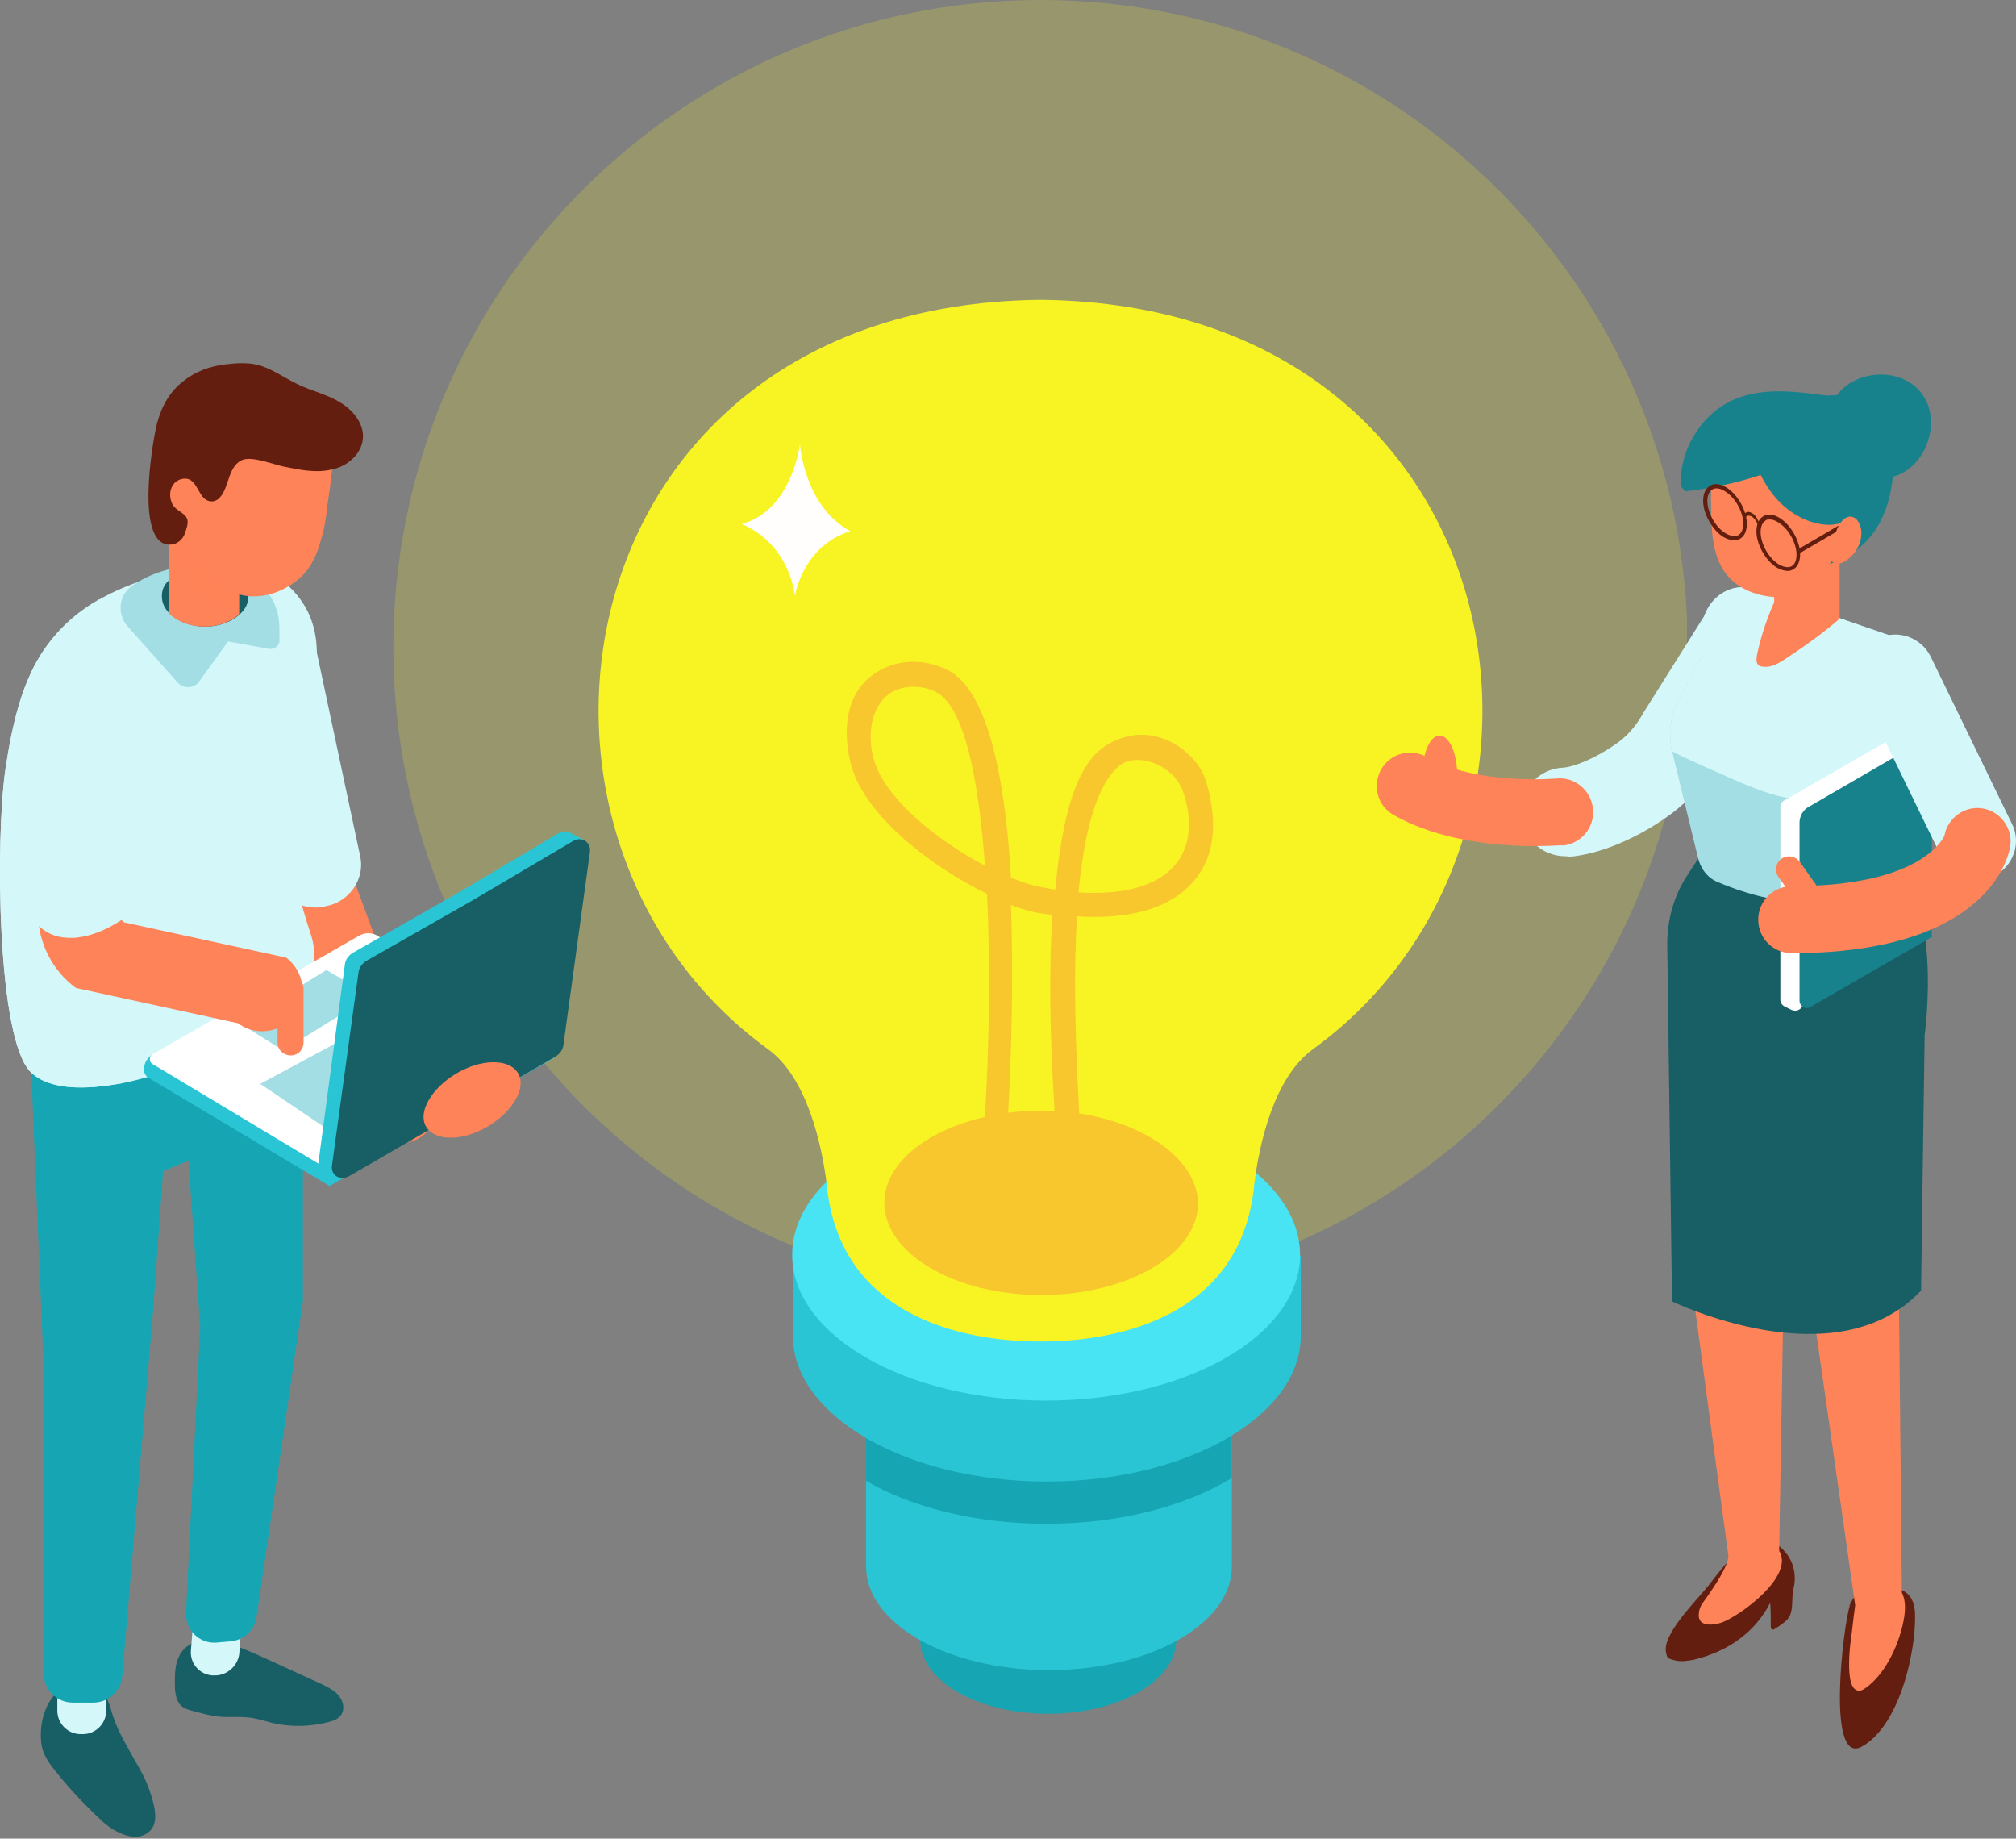 <svg fill="none" height="486" viewBox="0 0 533 486" width="533" xmlns="http://www.w3.org/2000/svg" xmlns:xlink="http://www.w3.org/1999/xlink"><rect x="0" y="0" width="533" height="486" fill="#808080" stroke="none"/><clipPath id="a"><path d="m104 0h342v453h-342z"/></clipPath><g clip-path="url(#a)"><path d="m275.093 342.308c94.492 0 171.093-76.628 171.093-171.154 0-94.526-76.601-171.154-171.093-171.154s-171.093 76.628-171.093 171.154c0 94.526 76.601 171.154 171.093 171.154z" fill="#f8f423" opacity=".2"/><path d="m277.139 453c18.693 0 33.846-8.746 33.846-19.534s-15.153-19.534-33.846-19.534-33.847 8.746-33.847 19.534 15.154 19.534 33.847 19.534z" fill="#16a6b3"/><path d="m228.972 376.725v37.393c0 15.069 21.573 27.348 48.353 27.348 26.779 0 48.352-12.279 48.352-27.348v-37.393z" fill="#29c5d4"/><path d="m228.972 391.422c12.088 7.069 29.012 11.348 47.795 11.348 19.341 0 36.636-4.651 48.91-12.092v-13.953h-96.705z" fill="#16a6b3"/><path d="m332.558 331.89c-12.088-10.418-32.545-17.116-55.791-17.116-23.247 0-43.889 6.884-55.791 17.116h-11.345v21.208c0 21.208 30.128 38.51 67.136 38.51s67.135-17.302 67.135-38.51v-21.208z" fill="#29c5d4"/><path d="m276.581 370.214c37.078 0 67.135-17.242 67.135-38.51s-30.057-38.51-67.135-38.51-67.136 17.242-67.136 38.51 30.058 38.51 67.136 38.51z" fill="#48e4f3"/><path d="m275.837 79.252c-.372 0-.558 0-.744 0s-.558 0-.744 0c-126.274 1.86-148.776 141.946-71.227 198.129 10.229 7.442 14.134 25.115 15.436 35.533 3.719 39.998 45.563 41.672 56.349 41.672h.186.186c10.786 0 52.63-1.674 56.349-41.672 1.302-10.604 5.207-28.091 15.436-35.533 77.549-56.183 55.047-196.269-71.227-198.129z" fill="#f8f423"/><path d="m285.321 294.31c-1.115-20.65-1.487-38.137-.558-52.09 18.226 1.116 27.152-4.465 31.43-10.046 6.323-7.999 4.835-18.418 2.603-25.859-2.418-7.814-14.506-16.929-26.594-9.116-7.439 4.837-11.344 17.86-13.204 37.952-1.115-.186-2.231-.372-3.161-.558-2.418-.372-5.393-1.303-8.555-2.605-1.488-25.673-5.951-49.486-16.737-54.881-5.579-2.79-13.948-3.721-21.015 2.233-6.509 5.767-6.509 15.441-4.463 23.068 3.905 13.581 21.387 26.79 35.892 33.859.93 19.348.558 40.742-.558 58.974-15.435 3.534-26.593 12.278-26.593 22.696 0 13.395 18.597 24.371 41.471 24.371s41.471-10.79 41.471-24.371c-.372-11.348-13.575-20.836-31.429-23.627zm10.601-91.902c4.649-3.721 14.133-.372 16.737 6.511 2.046 5.582 2.976 13.395-1.674 19.348-4.649 5.767-13.39 8.372-25.85 7.628 1.674-17.86 5.394-29.022 10.787-33.487zm-64.904-1.674c-1.488-5.209-1.302-12.651 3.347-16.743 3.534-3.163 9.299-2.977 13.018-1.117 7.439 3.721 11.345 22.511 13.018 45.951-12.646-6.697-26.408-17.673-29.383-28.091zm35.52 93.39c.744-12.836 1.488-34.044.744-54.88 2.604.93 5.021 1.674 7.067 2.046 1.302.186 2.604.372 3.905.558-.929 13.953-.743 31.254.558 51.904-1.301 0-2.417-.186-3.719-.186-2.976 0-5.765.186-8.555.558z" fill="#f86544" opacity=".32"/><path d="m210.151 157.508s2.086-13.25 14.668-17.108c-12.162-6.473-13.33-22.95-13.33-22.95s-2.099 17.49-15.363 21.054c12.944 5.598 14.025 19.004 14.025 19.004z" fill="#fffefd"/></g><path d="m477.823 466.359c-26.483 0-47.952-12.388-47.952-27.67 0-15.283 21.469-27.671 47.952-27.671 26.484 0 47.953 12.388 47.953 27.671 0 15.282-21.469 27.67-47.953 27.67z" fill="#647ddd" opacity="0"/><path d="m413.886 226.334c-6.172 0-11.394-4.744-11.711-10.911-.474-6.482 4.432-12.175 10.92-12.491 3.007-.158 8.863-2.53 14.402-6.483 2.69-1.897 4.906-4.427 6.647-7.431 0-.159.158-.159.158-.317l16.3-25.931c3.482-5.535 10.762-7.116 16.301-3.637s7.122 10.752 3.64 16.286l-16.142 25.616c-3.324 5.692-7.755 10.594-12.978 14.388-8.704 6.325-18.674 10.436-26.745 11.069-.317-.158-.633-.158-.792-.158z" fill="#d4f7fa"/><g fill="#641e0f"><path d="m488.901 424.616c-.158.316-.158.632-.316.948z"/><path d="m488.901 424.616c0-.158 0-.158.158-.158.159-.633.317-1.265.475-1.898z"/><path d="m506.31 426.513c-.159-3.795-1.741-6.325-5.856-6.799-2.69-.316-5.697-.474-8.071.791-1.583.79-2.849 2.213-3.324 3.953-1.582 4.427-6.33 42.059 3.007 37.316 10.129-5.376 14.56-25.299 14.244-35.261z"/><path d="m471.968 410.227c-7.596-8.855-16.142 3.637-20.257 8.855-2.691 3.478-12.344 12.807-11.237 17.709.317 1.739.634 1.581 2.216 2.056 1.741.474 3.482.158 5.223-.158 9.02-2.214 16.142-7.274 20.098-15.022.159 2.214.159 4.269.159 6.483 0 .474.475.791.949.474.792-.474 1.741-1.106 2.532-1.739 3.007-2.214 1.741-5.376 2.533-9.013.791-3.162.158-6.957-2.216-9.645z"/></g><path d="m502.828 420.979c.95 1.898.95 4.111.633 6.325-.949 6.325-4.589 14.863-10.128 18.816-.475.316-1.108.791-1.741.791-1.266 0-1.899-1.107-2.216-2.214-.791-2.53-.475-7.748-.158-10.278.475-3.32.791-6.799 1.266-10.119l-11.869-83.013-2.058-31.466-1.741-30.992-3.323 66.253-1.108 64.829c0 .632.158-.633 0 0 4.115 6.799-10.445 17.235-15.193 18.974-2.374.791-6.647 1.265-6.014-2.688.159-1.739 1.425-3.004 2.374-4.427 1.425-2.056 5.698-8.223 5.381-10.752-.158-.791-9.654-71.629-9.654-71.629l-2.374-96.927 24.056 9.803 39.09-5.692-6.489 18.342.475 76.53z" fill="#ff8358"/><path d="m450.761 224.278-4.589 6.958c-3.64 5.534-5.381 11.859-5.381 18.341l1.266 94.398s43.363 21.188 65.836-2.846l.949-67.517s5.381-38.107-10.761-46.962z" fill="#175e65"/><path d="m469.12 141.74s0 .158 0 0c.158 0 .158-.158.158-.316-.158.158-.158.316-.158.316z" fill="#3772ce"/><path d="m506.31 180.005-3.324 12.491-6.488 37.791c-.633 2.53-5.223 4.585-7.438 5.692-6.014 3.004-17.725 4.427-34.976-2.846-2.69-1.107-4.589-3.637-5.222-6.641l-6.805-27.987-.158-.633c-.792-4.269-.159-8.855 1.74-12.65l6.331-12.017v-6.483c0-7.589 6.805-13.123 13.61-11.068l6.172 2.056 16.617 5.692 14.244 4.902c4.431 1.739 6.963 6.799 5.697 11.701z" fill="#a2dee4"/><path d="m506.31 180.005-3.324 12.491c-1.74 2.056-3.323 4.111-5.064 6.167-3.482 4.269-7.122 8.854-12.028 11.068-8.071 3.795-17.408.633-25.637-2.846-5.065-2.214-10.129-4.427-15.193-6.799-.95-.475-2.058-.949-3.007-1.581l-.158-.633c-.792-4.269-.159-8.855 1.74-12.65l6.331-12.017v-6.483c0-7.589 6.805-13.123 13.61-11.068l6.172 2.056 16.617 5.692 14.244 4.902c4.431 1.739 6.963 6.799 5.697 11.701z" fill="#d4f7fa"/><path d="m486.369 163.56c-4.589 3.953-9.495 7.432-14.559 10.752-1.741 1.107-3.64 2.214-5.698 1.898-.474 0-.949-.158-1.266-.474-.633-.633-.475-1.74-.316-2.689 1.108-5.217 2.848-10.277 5.064-15.021z" fill="#ff8358"/><path d="m486.369 141.74v21.662l-17.25 1.581v-23.243z" fill="#ff8358"/><path d="m486.369 149.488-17.092 12.965-.158 1.265v-15.495z" fill="#ff8358"/><path d="m500.771 117.073c-.475-16.128-14.876-12.65-28.645-11.543-1.266.158-2.532.158-3.798.633-1.108.316-1.899.948-2.849 1.739-8.071 6.009-13.61 15.18-12.502 24.509 2.057 17.393 26.746 24.034 39.881 11.226 7.122-6.957 8.071-17.077 7.913-26.564z" fill="#18828c"/><path d="m452.502 138.103c.158 5.06 1.108 10.12 3.957 13.756 3.323 4.112 8.545 5.851 13.61 6.009 2.69 0 5.697-.316 8.071-1.739 4.589-2.847 6.805-8.697 7.913-14.389.475-2.214.791-4.269.949-6.483.159-2.53 0-4.902-.791-7.274-1.424-5.218-5.064-9.329-9.337-12.017s-9.179-3.953-14.085-4.427c-2.374-.316-4.906-.316-7.122.79-1.424.791-2.532 2.372-2.848 3.953-.159.633-.159 1.265 0 1.74-.159 4.585-.317 9.171-.475 13.756.158 2.056 0 4.269.158 6.325z" fill="#ff8358"/><path d="m445.539 129.881c6.963-.791 13.61-2.214 20.257-4.428 4.748-1.581 9.495-3.795 12.977-7.273 3.482-3.637 5.697-8.855 4.273-13.599-8.071-1.106-16.459-2.213-24.055.791-9.021 3.637-15.193 13.598-14.56 23.244z" fill="#18828c"/><path d="m484.787 105.847c4.273-8.065 17.408-9.33 23.106-2.056 5.697 7.115 1.582 19.607-7.122 22.137-6.489 1.739-14.085-1.898-16.617-8.223-2.532-6.324.633-14.23 6.647-17.235z" fill="#18828c"/><path d="m464.055 122.449c1.74 4.111 3.956 8.064 7.28 11.069 3.323 3.004 7.596 5.059 12.027 5.217 2.058 0 4.431-.474 5.697-2.055.792-.791 1.108-1.898 1.425-3.004 1.108-4.27.949-9.013-.791-13.124-1.741-4.111-5.381-7.432-9.654-8.539-4.59-1.265-9.496.158-13.452 2.688-2.849 1.74-5.381 4.902-4.59 8.064z" fill="#18828c"/><path d="m488.408 137.581.559.956-13.118 7.658-.558-.955z" fill="#641e0f"/><path d="m482.097 144.428c.317.316.792.316 1.108.158 0-.158 0-.316 0-.316z" fill="#ff8358"/><path d="m489.851 136.68c-1.74-.633-3.481 1.265-4.273 3.478-.316 1.107-.633 2.372-1.107 3.321-.317.474-.792.949-1.267 1.107-.474 1.739.475 3.953 1.9 4.269 1.424.474 3.007-.474 4.273-1.739s2.532-3.163 2.69-5.376c.316-2.056-.633-4.586-2.216-5.06z" fill="#ff8358"/><path d="m461.206 137.47c.316-1.106.949-1.423 1.899-.948.791.474 1.582 1.581 1.899 3.162l.475-.158c-.475-1.897-1.266-3.479-2.374-3.953-1.108-.633-1.899-.158-2.374 1.265z" fill="#fab300"/><path d="m461.206 137.47c.316-1.106.949-1.423 1.899-.948.791.474 1.582 1.581 1.899 3.162l.475-.158c-.475-1.897-1.266-3.479-2.374-3.953-1.108-.633-1.899-.158-2.374 1.265z" fill="#641e0f"/><path d="m472.601 150.911c.633 0 1.108-.158 1.583-.475 1.107-.632 1.74-2.055 1.74-3.953 0-3.478-2.532-7.906-5.539-9.645-1.582-.949-3.165-1.107-4.273-.316-1.107.632-1.741 2.055-1.741 3.953 0 3.478 2.533 7.906 5.54 9.645.949.474 1.899.791 2.69.791zm-4.748-13.599c.633 0 1.266.159 2.058.633 2.848 1.581 5.064 5.534 5.064 8.696 0 1.424-.475 2.53-1.266 3.005-.792.474-1.899.316-3.165-.316-2.849-1.582-5.065-5.535-5.065-8.697 0-1.423.475-2.53 1.266-3.004.317-.317.633-.317 1.108-.317z" fill="#641e0f"/><path d="m458.516 142.847c.633 0 1.108-.159 1.582-.475 1.108-.632 1.741-2.055 1.741-3.953 0-3.478-2.532-7.906-5.539-9.645-1.582-.949-3.165-1.107-4.273-.316-1.108.632-1.741 2.055-1.741 3.953 0 3.478 2.533 7.906 5.539 9.645.95.474 1.9.791 2.691.791zm-4.748-13.757c.633 0 1.266.158 2.057.633 2.849 1.581 5.065 5.534 5.065 8.696 0 1.423-.475 2.53-1.266 3.004-.792.475-1.899.317-3.166-.316-2.848-1.581-5.064-5.534-5.064-8.696 0-1.423.475-2.53 1.266-3.005.317-.158.633-.316 1.108-.316z" fill="#641e0f"/><path d="m505.834 204.83 4.906-10.436-4.114-1.898c-.633-.316-1.266-.158-1.741 0l-33.234 19.133c-.634.316-.95.949-.95 1.581v51.073c0 .79.475 1.423 1.108 1.739l1.899.949c1.108.474 2.374 0 2.849-1.107l2.532-5.218 26.587-15.338z" fill="#fff"/><path d="m510.741 247.68-32.127 18.5c-1.266.79-2.848-.158-2.848-1.739v-46.962c0-1.739.949-3.479 2.532-4.269l32.443-18.816z" fill="#18828c"/><path d="m522.769 232.659c-3.798 0-7.438-2.056-9.337-5.851l-21.524-44.273c-2.532-5.06-.316-11.227 4.748-13.757s11.237-.316 13.769 4.744l21.523 44.273c2.532 5.06.316 11.227-4.748 13.757-1.424.79-3.007 1.107-4.431 1.107z" fill="#d4f7fa"/><g fill="#ff8358"><path d="m405.974 223.646c-9.179 0-25.005-1.107-37.507-8.222-4.273-2.372-5.697-7.748-3.323-12.018 2.374-4.269 7.754-5.692 12.027-3.32 13.294 7.59 34.184 5.692 34.342 5.692 4.906-.474 9.179 3.163 9.654 8.064.475 4.902-3.165 9.171-7.913 9.646-.316-.158-3.165.158-7.28.158z"/><path d="m473.709 251.949c-4.906 0-8.863-3.953-8.863-8.855 0-4.901 3.957-8.854 8.863-8.854 35.291 0 40.197-13.282 40.356-13.282.791-4.744 5.38-8.064 10.128-7.274 4.748.791 8.071 5.376 7.28 10.12-.475 2.846-6.172 28.145-57.764 28.145z"/><path d="m480.04 239.616c-1.583 1.106-3.799.632-4.906-.949l-4.906-6.799c-1.108-1.581-.792-3.795.791-4.902s3.798-.632 4.906.949l4.906 6.957c1.108 1.581.791 3.795-.791 4.744z"/><path d="m385.242 204.671c0 5.693-2.057 10.278-4.589 10.278s-4.59-4.585-4.59-10.278c0-5.692 2.058-10.277 4.59-10.277 2.532.158 4.589 4.743 4.589 10.277z"/><path d="m106.253 302.033c-3.598 0-7.032-2.29-8.504-5.888l-22.733-61.495c-1.799-4.58.654-9.813 5.397-11.612 4.579-1.799 9.813.654 11.612 5.397l22.733 61.495c1.799 4.579-.654 9.813-5.397 11.612-1.145.327-2.126.491-3.108.491z"/></g><path d="m95.295 226.636-11.939-56.098-.164-.327c-2.29-4.579-7.687-7.36-12.921-6.378-3.271.49-6.051 2.289-7.85 4.906-1.799 2.453-2.453 5.397-1.799 8.341l11.939 55.934.164.327c1.963 4.089 6.215 6.542 10.794 6.542.654 0 1.308 0 1.963-.163.164 0 .327 0 .491-.164 6.215-.981 10.467-7.032 9.322-12.92z" fill="#d4f7fa"/><path d="m52.445 434.181c-2.29 0-4.416 1.799-5.234 3.925-.981 2.127-.981 4.58-.981 6.87 0 1.962.164 4.252 1.472 5.724.981.981 2.29 1.308 3.598 1.635 2.453.655 4.743 1.309 7.196 1.472 2.78.164 5.561-.163 8.341.327 1.799.328 3.434.818 5.234 1.309 4.907 1.145 10.14.981 15.047-.327 1.145-.327 2.126-.654 2.944-1.636 1.145-1.472.818-3.761-.491-5.233-1.145-1.472-2.944-2.29-4.579-3.108-5.07-2.29-10.304-4.743-15.374-7.033-5.07-2.289-10.14-4.579-15.701-4.742-1.799 0-4.089.817-3.925 2.453z" fill="#175e65"/><path d="m56.533 442.849h-.491c-3.435-.327-5.888-3.271-5.561-6.705l.818-10.304c.327-3.434 3.271-5.888 6.706-5.561h.491c3.435.328 5.888 3.271 5.561 6.706l-.818 10.304c-.491 3.271-3.435 5.724-6.706 5.56z" fill="#d4f7fa"/><path d="m33.8 461.985c.981 1.799 1.963 3.598 2.944 5.233.981 1.799 1.963 3.598 2.617 5.561.981 2.78 2.944 8.341.491 10.958-3.598 3.925-9.649.491-12.593-2.126-4.416-4.089-8.668-8.505-12.43-13.248-1.635-1.962-3.271-4.252-3.762-6.705-1.472-7.851 2.944-18.809 12.593-16.192 3.435.981 4.907 3.435 5.724 6.542.981 3.598 2.617 6.869 4.416 9.977z" fill="#175e65"/><path d="m21.861 458.387h-.491c-3.435 0-6.215-2.781-6.215-6.215v-10.304c0-3.434 2.78-6.215 6.215-6.215h.491c3.435 0 6.215 2.781 6.215 6.215v10.304c0 3.434-2.78 6.215-6.215 6.215z" fill="#d4f7fa"/><path d="m52.935 242.5-32.383 11.122-12.921 14.719 3.925 92.897v81.121c0 4.252 3.435 7.687 7.687 7.687h5.397c4.089 0 7.36-3.108 7.687-7.033l8.178-96.822 2.617-36.635 6.706-2.78 3.107 43.995-3.762 75.56c-.164 4.579 3.598 8.177 8.014 7.85l3.762-.327c3.598-.327 6.378-2.944 6.869-6.378l12.266-83.575v-87.008z" fill="#16a6b3"/><path d="m8.287 283.552c4.907 4.579 14.229 4.579 23.878 2.78h.164c10.467-2.126 21.262-6.542 27.313-10.304.491-.327 2.126-1.145 4.579-2.289 2.453-1.145 5.397-2.617 8.505-4.253 8.341-4.089 12.266-13.738 9.486-22.406-6.051-17.991-8.995-37.944-3.271-54.953 1.308-3.598 3.107-7.36 3.762-10.958.164-.654.981-1.145.981-1.799v-1.635l-.654 2.289c2.126-11.285.164-21.916-12.593-29.439-2.453-1.472-5.888-1.962-9.649-1.962-1.635 0-3.598 0-5.397.327-12.43 2.289-21.916 5.397-29.112 9.486-.164.163-.327.163-.491.327 0 0 0 0-.164 0-6.706 3.925-11.448 8.831-15.047 14.556-4.907 8.014-7.36 17.99-9.159 30.093-2.617 17.99-2.29 71.799 6.869 80.14z" fill="#d4f7fa"/><path d="m25.623 158.763 7.36 6.869c-.981-3.435-3.598-5.725-6.869-7.196-.164.163-.327.327-.491.327z" fill="#d4f7fa"/><path d="m8.287 283.552c4.907 4.579 14.229 4.579 23.878 2.78-2.29-9.813-7.196-19.299-6.051-29.439.818-7.196 4.743-14.556 2.617-21.425-.654-2.29-1.963-4.252-2.944-6.379-5.07-11.121-1.308-23.878 1.963-35.654 3.107-11.612 5.07-25.023-2.126-34.509-6.706 3.925-11.448 8.832-15.047 14.556-4.907 8.014-7.36 17.991-9.159 30.094-2.617 17.827-2.29 71.635 6.869 79.976z" fill="#d4f7fa"/><path d="m33.8 165.632c3.925 4.416 9.813 10.958 13.248 14.883 1.472 1.635 4.252 1.472 5.561-.327l7.687-10.631 10.958 1.962c1.308.164 2.617-.817 2.617-2.126v-3.434c0-7.524-5.234-14.066-12.757-15.701-2.453-.491-5.07-.818-7.687-.818-7.36 0-13.902 2.126-18.481 5.397-3.598 2.454-4.089 7.524-1.145 10.795z" fill="#a2dee4"/><path d="m42.795 157.618c0 1.799.818 3.434 2.126 4.579 2.126 2.126 5.561 3.434 9.322 3.434 3.762 0 7.033-1.308 9.159-3.271 1.472-1.308 2.29-2.943 2.29-4.742 0-1.8-.818-3.435-2.29-4.743-.164-.164-.327-.328-.491-.328-1.635-1.308-3.762-2.289-6.378-2.616-.327 0-.818-.164-1.145-.164s-.818 0-1.145 0c-3.925 0-7.36 1.308-9.322 3.435-1.472 1.144-2.126 2.616-2.126 4.416z" fill="#175e65"/><path d="m44.758 133.085v29.112c2.126 2.126 5.561 3.434 9.322 3.434 3.762 0 7.033-1.308 9.159-3.271v-29.275z" fill="#ff8358"/><path d="m62.585 161.543-3.434-1.472c-5.561-2.29-9.486-7.196-10.467-13.084l-1.308-7.36-1.635-2.453h1.472l7.196.327c3.107 3.107 6.378 6.051 8.995 9.486z" fill="#ff8358" opacity=".065"/><path d="m43.614 130.632c-.164 1.145.981 2.126 2.126 3.271.327.327.818.818 1.145 1.145 0 0 0 0 .164.163.327.327.491.654.654.818.327.327.491.818.491 1.145 0 1.472.327 2.78.491 4.252.981 4.416 3.434 8.341 6.542 11.285.654.654 1.472 1.145 2.29 1.799 1.472 1.145 3.271 1.963 5.07 2.453.654.164 1.308.328 2.126.491 4.416.654 9.322-.491 13.902-4.089 2.453-1.962 4.089-4.579 5.234-7.523.654-1.635 1.145-3.598 1.635-5.397.491-2.126.818-4.252.981-6.215.491-3.271.981-6.542 1.308-9.813.164-1.308.327-2.617.491-3.925.164-.491.327-1.145.327-1.799 0-1.636-.981-3.435-2.453-4.416-2.126-1.636-4.907-2.126-7.523-2.29-5.397-.327-10.958-.163-16.028 1.636-5.07 1.799-9.813 5.397-12.266 10.14-.981 1.799-6.378 4.416-6.706 6.869z" fill="#ff8358"/><path d="m41.487 111.987c1.308-4.906 3.598-8.668 7.033-11.285 3.107-2.453 6.869-3.925 11.285-4.416 2.78-.327 5.561-.491 8.341.164 3.762.981 7.033 3.434 10.467 5.07 3.598 1.799 7.687 2.617 11.121 4.743 3.435 1.962 6.542 5.56 6.215 9.649s-4.089 7.36-8.178 8.178c-4.089.981-8.178.163-12.266-.654-2.78-.491-8.341-2.781-11.121-1.963-4.089 1.308-3.762 7.36-6.215 9.977-.654.817-1.799 1.308-2.944.981-2.453-.654-2.78-4.252-4.907-5.561-1.472-.818-3.598-.163-4.579 1.309-.981 1.471-.981 3.434-.164 5.07.818 1.635 3.107 2.289 3.762 3.598.654 1.145 0 2.78-.491 4.252-.491 1.308-1.635 2.453-3.107 2.78-10.467 1.799-5.397-27.313-4.252-31.892z" fill="#641e0f"/><path d="m40.506 278.645 54.626-29.766 51.355 30.747-59.368 33.855-47.92-28.621c-.654-.491-1.145-1.145-1.145-2.126 0-1.799.981-3.271 2.453-4.089z" fill="#29c5d4"/><path d="m89.408 310.701 59.369-33.855-48.902-29.439c-1.472-.981-3.434-.981-5.07 0l-54.462 31.238c-.981.654-.981 2.126 0 2.617z" fill="#fff"/><path d="m116.557 260.818-47.757 25.677 19.626 13.248 46.285-26.495z" fill="#a2dee4"/><path d="m63.403 270.467 22.897-14.065 11.776 6.869-23.224 14.392z" fill="#a2dee4"/><path d="m84.174 307.43 7.033-52.663c.164-1.145.981-2.29 2.126-2.944l28.13-16.028 26.168-15.537c.655-.491 1.472-.491 2.127-.491.654 0 5.233 2.617 5.233 2.617l-2.944 1.635-6.869 50.21c-.163 1.145-.981 2.29-2.126 2.944l-52.336 33.364c-2.29 1.472-6.378-1.635-6.542-3.107z" fill="#29c5d4"/><path d="m151.393 222.383-26.332 15.538-28.131 16.028c-1.145.654-1.963 1.799-2.126 2.944l-7.033 51.191c-.327 2.617 2.126 4.089 4.579 2.78l54.462-31.565c1.145-.654 1.963-1.799 2.126-2.944l7.033-51.191c.327-2.617-2.29-4.253-4.579-2.781z" fill="#175e65"/><path d="m10.085 183.131v58.388c0 7.687 3.762 15.047 9.977 19.626l42.85 9.322c1.963 1.472 4.089 2.127 6.378 2.127 3.271 0 6.542-1.472 8.668-4.416 3.435-4.743 2.453-11.449-2.29-15.047l-42.85-9.322c-.818-.491-1.145-1.472-1.145-2.29v-58.388c0-5.887-4.743-10.794-10.794-10.794-6.051.164-10.794 4.907-10.794 10.794z" fill="#ff8358"/><path d="m19.735 169.066c-7.033 0-12.757 7.033-12.757 15.701v55.934l.164.164c2.944 4.743 6.378 7.032 11.448 7.032.818 0 1.472 0 2.29-.163 3.107-.327 7.36-1.963 11.285-4.58l.327-.163v-58.224c0-8.668-5.724-15.701-12.757-15.701z" fill="#d4f7fa"/><path d="m76.814 278.972c-1.799 0-3.434-1.472-3.434-3.435v-14.228c0-1.799 1.472-3.435 3.434-3.435 1.799 0 3.435 1.472 3.435 3.435v14.228c0 1.963-1.472 3.435-3.435 3.435z" fill="#ff8358"/><path d="m113.286 290.911c3.108-5.561 10.795-10.14 17.173-10.14s8.995 4.416 5.888 9.813c-3.108 5.561-10.795 10.14-17.173 10.14s-8.995-4.416-5.888-9.813z" fill="#ff8358"/></svg>